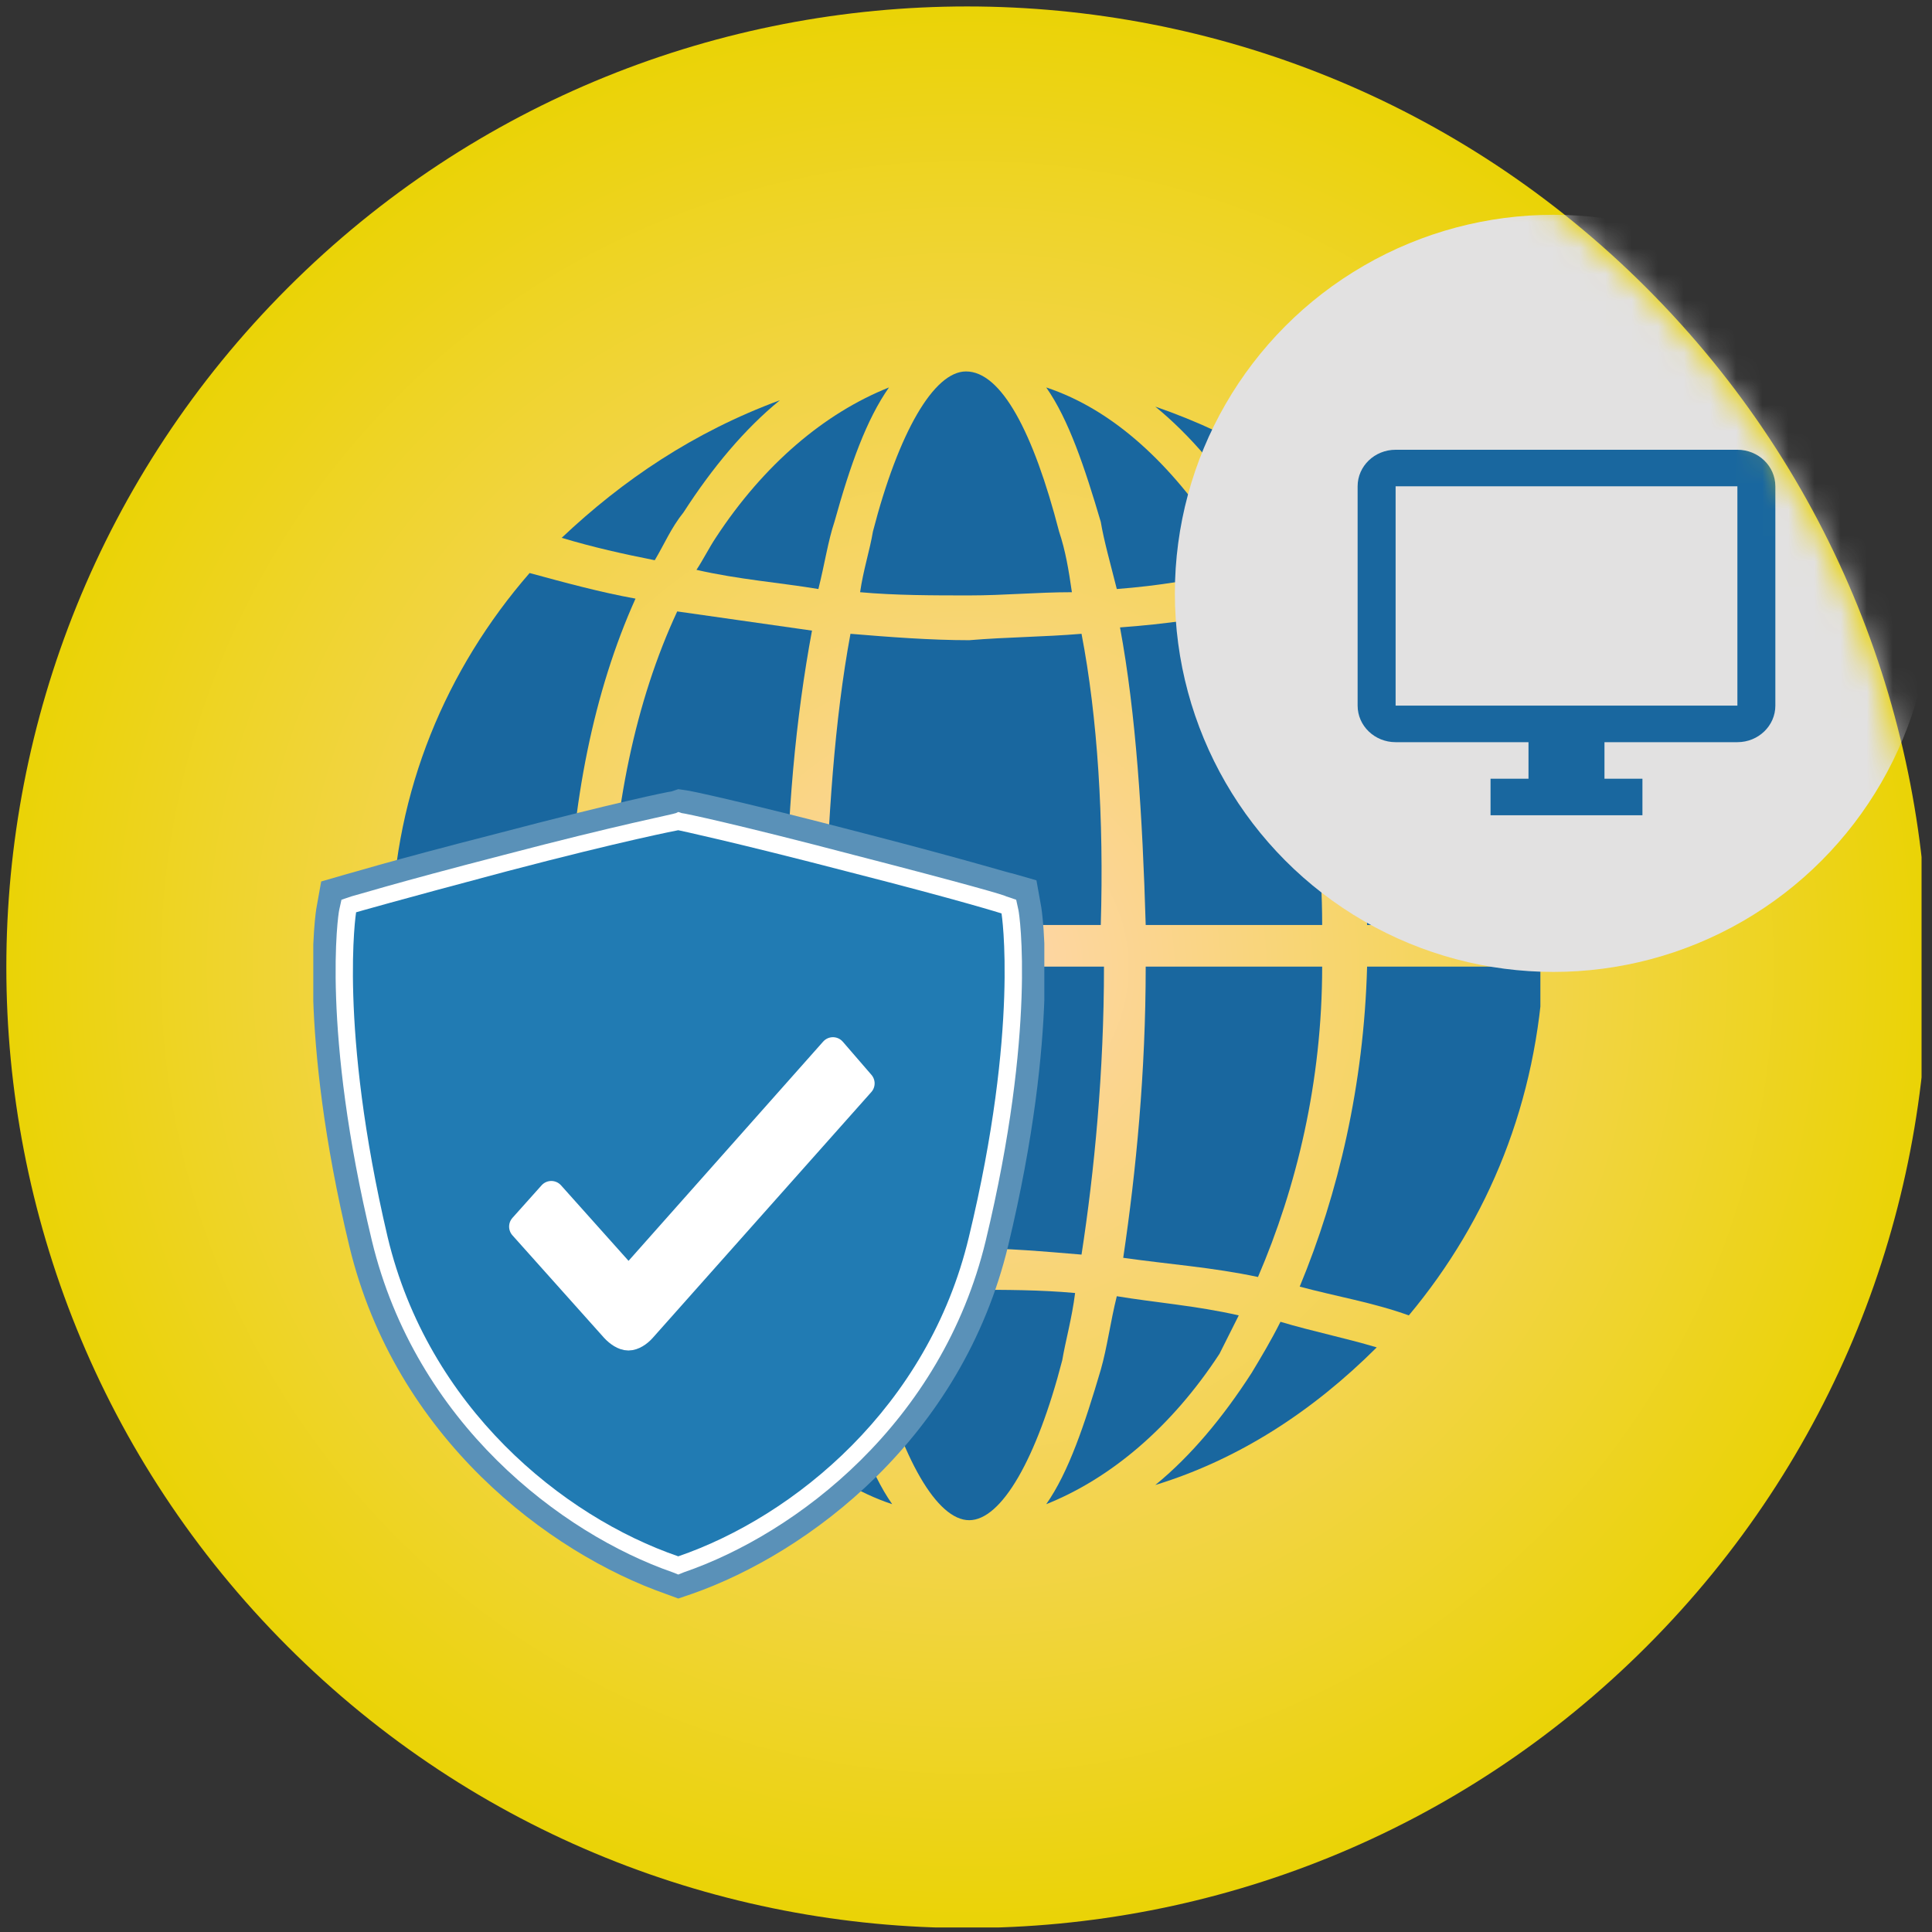 <svg width="74" height="74" viewBox="0 0 74 74" fill="none" xmlns="http://www.w3.org/2000/svg">
<rect x="0" y="0" width="74" height="74" fill="#333333" stroke="none"/>
<g clip-path="url(#clip0_532_9380)">
<path d="M63.064 63.068C77.435 48.697 77.435 25.397 63.064 11.026C48.693 -3.346 25.392 -3.346 11.021 11.026C-3.35 25.397 -3.35 48.697 11.021 63.068C25.392 77.439 48.693 77.439 63.064 63.068Z" fill="url(#paint0_radial_532_9380)"/>
<g clip-path="url(#clip1_532_9380)">
<path fill-rule="evenodd" clip-rule="evenodd" d="M20.162 50.383C21.514 50.015 22.989 49.525 24.341 49.28C22.866 45.725 21.883 41.558 21.76 37.023H15C15.246 42.048 17.089 46.706 20.162 50.383Z" fill="#19679F"/>
<path fill-rule="evenodd" clip-rule="evenodd" d="M25.939 48.911C27.659 48.544 29.38 48.299 31.101 48.054C30.609 44.867 30.24 40.945 30.24 36.9H23.358C23.48 41.435 24.341 45.48 25.939 48.911Z" fill="#19679F"/>
<path fill-rule="evenodd" clip-rule="evenodd" d="M32.575 48.054C34.05 47.931 35.648 47.809 37.123 47.809C38.598 47.809 39.95 47.931 41.425 48.054C41.916 44.867 42.285 41.068 42.285 37.023H37H31.715C31.715 41.068 32.084 44.745 32.575 48.054Z" fill="#19679F"/>
<path fill-rule="evenodd" clip-rule="evenodd" d="M43.022 48.177C44.743 48.422 46.464 48.544 48.184 48.912C49.659 45.48 50.642 41.436 50.642 37.023H43.883C43.883 41.068 43.514 44.867 43.022 48.177Z" fill="#19679F"/>
<path fill-rule="evenodd" clip-rule="evenodd" d="M49.782 49.28C51.134 49.647 52.609 49.892 53.961 50.383C57.033 46.706 58.877 42.171 59.123 37.023H52.363C52.24 41.558 51.257 45.725 49.782 49.28Z" fill="#19679F"/>
<path fill-rule="evenodd" clip-rule="evenodd" d="M52.732 51.608C51.503 51.241 50.274 50.996 49.045 50.628C48.676 51.363 48.307 51.976 47.938 52.589C46.832 54.305 45.603 55.776 44.251 56.879C47.447 55.898 50.274 54.06 52.732 51.608Z" fill="#19679F"/>
<path fill-rule="evenodd" clip-rule="evenodd" d="M47.447 50.383C45.849 50.015 44.251 49.893 42.776 49.648C42.531 50.628 42.408 51.608 42.162 52.466C41.547 54.55 40.933 56.388 40.073 57.614C42.531 56.633 44.866 54.672 46.709 51.854C46.955 51.363 47.201 50.873 47.447 50.383Z" fill="#19679F"/>
<path fill-rule="evenodd" clip-rule="evenodd" d="M41.179 49.525C39.827 49.402 38.475 49.402 37.246 49.402C35.771 49.402 34.419 49.402 32.944 49.525C33.19 50.383 33.313 51.241 33.559 52.099C34.542 55.898 35.894 58.227 37.123 58.227C38.352 58.227 39.704 55.898 40.687 52.099C40.81 51.363 41.056 50.505 41.179 49.525Z" fill="#19679F"/>
<path fill-rule="evenodd" clip-rule="evenodd" d="M31.346 49.648C29.749 49.77 28.151 50.015 26.676 50.383C26.922 50.873 27.291 51.363 27.536 51.854C29.38 54.672 31.592 56.756 34.173 57.614C33.313 56.388 32.698 54.55 32.084 52.466C31.715 51.608 31.469 50.751 31.346 49.648Z" fill="#19679F"/>
<path fill-rule="evenodd" clip-rule="evenodd" d="M24.955 50.75C23.726 50.995 22.497 51.363 21.268 51.73L21.391 51.853C23.726 54.182 26.553 56.02 29.749 57.123C28.397 56.02 27.168 54.549 26.061 52.834C25.693 52.098 25.324 51.363 24.955 50.75Z" fill="#19679F"/>
<path fill-rule="evenodd" clip-rule="evenodd" d="M21.514 20.6C22.743 20.968 23.849 21.213 25.078 21.458C25.447 20.845 25.693 20.233 26.184 19.62C27.291 17.904 28.52 16.433 29.872 15.33C26.553 16.556 23.849 18.394 21.514 20.6Z" fill="#19679F"/>
<path fill-rule="evenodd" clip-rule="evenodd" d="M26.676 21.826C28.274 22.194 29.872 22.316 31.346 22.561C31.592 21.581 31.715 20.723 31.961 19.988C32.575 17.781 33.19 16.066 34.05 14.84C31.592 15.82 29.257 17.781 27.413 20.6C27.168 20.968 26.922 21.458 26.676 21.826Z" fill="#19679F"/>
<path fill-rule="evenodd" clip-rule="evenodd" d="M32.944 22.683C34.296 22.806 35.771 22.806 37.123 22.806C38.475 22.806 39.704 22.683 41.056 22.683C40.933 21.825 40.81 21.09 40.564 20.355C39.581 16.555 38.352 14.227 37 14.227C35.771 14.227 34.419 16.555 33.436 20.355C33.313 21.09 33.067 21.825 32.944 22.683Z" fill="#19679F"/>
<path fill-rule="evenodd" clip-rule="evenodd" d="M42.776 22.561C44.374 22.439 45.849 22.194 47.447 21.826C47.201 21.458 46.955 20.968 46.709 20.6C44.866 17.781 42.654 15.698 40.073 14.84C40.933 16.066 41.547 17.904 42.162 19.988C42.285 20.723 42.531 21.581 42.776 22.561Z" fill="#19679F"/>
<path fill-rule="evenodd" clip-rule="evenodd" d="M49.045 21.581C50.274 21.336 51.503 21.09 52.609 20.723C50.274 18.394 47.447 16.678 44.251 15.575C45.603 16.678 46.832 18.149 47.938 19.865C48.307 20.233 48.676 20.845 49.045 21.581Z" fill="#19679F"/>
<path fill-rule="evenodd" clip-rule="evenodd" d="M53.838 21.948C52.486 22.316 51.134 22.684 49.782 23.051C51.38 26.606 52.24 30.895 52.363 35.43H59.123C58.877 30.282 56.911 25.625 53.838 21.948Z" fill="#19679F"/>
<path fill-rule="evenodd" clip-rule="evenodd" d="M48.061 23.296C46.341 23.664 44.62 23.909 42.899 24.031C43.514 27.34 43.76 31.262 43.883 35.43H50.642C50.642 30.895 49.659 26.728 48.061 23.296Z" fill="#19679F"/>
<path fill-rule="evenodd" clip-rule="evenodd" d="M41.425 24.276C39.95 24.399 38.598 24.399 37.123 24.521C35.648 24.521 34.05 24.399 32.575 24.276C31.961 27.586 31.715 31.385 31.592 35.43H36.877H42.162C42.285 31.385 42.039 27.463 41.425 24.276Z" fill="#19679F"/>
<path fill-rule="evenodd" clip-rule="evenodd" d="M31.101 24.154C29.38 23.909 27.659 23.664 25.939 23.419C24.341 26.851 23.48 31.018 23.358 35.553H30.117C30.117 31.263 30.486 27.463 31.101 24.154Z" fill="#19679F"/>
<path fill-rule="evenodd" clip-rule="evenodd" d="M24.341 22.929C22.989 22.684 21.637 22.316 20.285 21.948C17.089 25.625 15.123 30.282 15 35.43H21.76C21.883 30.773 22.743 26.483 24.341 22.929Z" fill="#19679F"/>
</g>
<g clip-path="url(#clip2_532_9380)">
<path d="M25.979 61.227L25.504 61.052C21.017 59.48 15.149 55.07 13.381 47.735C11.396 39.483 12.086 34.898 12.13 34.724L12.302 33.763L13.208 33.501C13.251 33.501 14.761 33.021 19.032 31.929C23.519 30.75 25.633 30.314 25.72 30.314L25.979 30.227L26.28 30.27C26.367 30.27 28.438 30.707 32.968 31.886C37.196 32.977 38.706 33.458 38.792 33.458L39.698 33.719L39.871 34.68C39.914 34.855 40.604 39.439 38.62 47.691C36.851 55.07 30.983 59.48 26.496 61.052L25.979 61.227ZM15.063 36.121C14.977 37.78 15.02 41.491 16.314 46.993C17.738 52.843 22.268 56.511 25.979 57.952C29.646 56.511 34.219 52.843 35.643 46.993C36.98 41.448 37.023 37.736 36.937 36.121C36.074 35.859 34.564 35.466 32.191 34.855C28.74 33.938 26.669 33.501 25.979 33.327C25.245 33.501 23.217 33.938 19.766 34.855C17.436 35.466 15.926 35.903 15.063 36.121Z" fill="#5A91B8"/>
<path d="M25.979 60.309L25.763 60.222C21.492 58.738 15.926 54.502 14.243 47.517C12.302 39.439 12.949 35.029 12.992 34.855L13.079 34.462L13.467 34.331C13.51 34.331 15.02 33.85 19.248 32.759C23.735 31.58 25.806 31.187 25.892 31.143L25.979 31.1L26.108 31.143C26.194 31.143 28.265 31.58 32.752 32.759C36.98 33.85 38.49 34.287 38.533 34.331L38.922 34.462L39.008 34.855C39.051 35.029 39.698 39.439 37.757 47.517C36.074 54.502 30.509 58.738 26.194 60.222L25.979 60.309ZM14.243 35.466C14.114 36.688 13.941 40.793 15.495 47.211C17.005 53.586 22.052 57.471 25.979 58.912C29.904 57.471 34.952 53.586 36.462 47.211C38.059 40.749 37.886 36.688 37.757 35.466C37.066 35.248 35.427 34.811 32.407 34.025C28.567 33.021 26.496 32.584 25.979 32.453C25.461 32.584 23.39 33.021 19.55 34.025C16.573 34.811 14.934 35.248 14.243 35.466Z" fill="white"/>
<path d="M25.979 31.799C25.979 31.799 28.049 32.235 32.579 33.414C36.851 34.506 38.361 34.986 38.361 34.986C38.361 34.986 39.051 39.352 37.109 47.386C35.556 53.892 30.422 58.083 25.979 59.611C21.535 58.083 16.401 53.892 14.848 47.386C12.949 39.309 13.639 34.943 13.639 34.943C13.639 34.943 15.149 34.506 19.421 33.371C23.908 32.192 25.979 31.799 25.979 31.799Z" fill="#217BB3"/>
<path d="M24.622 50.918C24.471 51.086 24.258 51.227 24.07 51.227C23.882 51.227 23.669 51.079 23.512 50.911L20 46.982L21.116 45.734L24.076 49.045L31.903 40.227L33 41.496L24.622 50.918Z" fill="white" stroke="white" stroke-linejoin="round"/>
</g>
<mask id="mask0_532_9380" style="mask-type:alpha" maskUnits="userSpaceOnUse" x="0" y="0" width="74" height="74">
<circle cx="36.8" cy="37.027" r="36.8" fill="#D9D9D9"/>
</mask>
<g mask="url(#mask0_532_9380)">
<circle cx="59.5" cy="22.727" r="14.5" fill="#E2E1E1"/>
<path d="M66.546 17.227H53.455C52.651 17.227 52 17.853 52 18.627V27.027C52 27.8 52.651 28.427 53.455 28.427H58.545V29.827H57.091V31.227H62.909V29.827H61.455V28.427H66.546C67.349 28.427 68 27.8 68 27.027V18.627C68 17.853 67.349 17.227 66.546 17.227ZM66.546 27.027H53.455V18.627H66.546V27.027Z" fill="#19679F"/>
</g>
</g>
<defs>
<radialGradient id="paint0_radial_532_9380" cx="0" cy="0" r="1" gradientUnits="userSpaceOnUse" gradientTransform="translate(37.043 37.047) rotate(45) scale(36.8)">
<stop stop-color="#FFD6AF"/>
<stop offset="1" stop-color="#EAD305"/>
</radialGradient>
<clipPath id="clip0_532_9380">
<rect width="73.6" height="73.6" fill="white" transform="translate(0 0.227)"/>
</clipPath>
<clipPath id="clip1_532_9380">
<rect width="44" height="44" fill="white" transform="translate(15 14.227)"/>
</clipPath>
<clipPath id="clip2_532_9380">
<rect width="28" height="31" fill="white" transform="translate(12 30.227)"/>
</clipPath>
</defs>
</svg>
